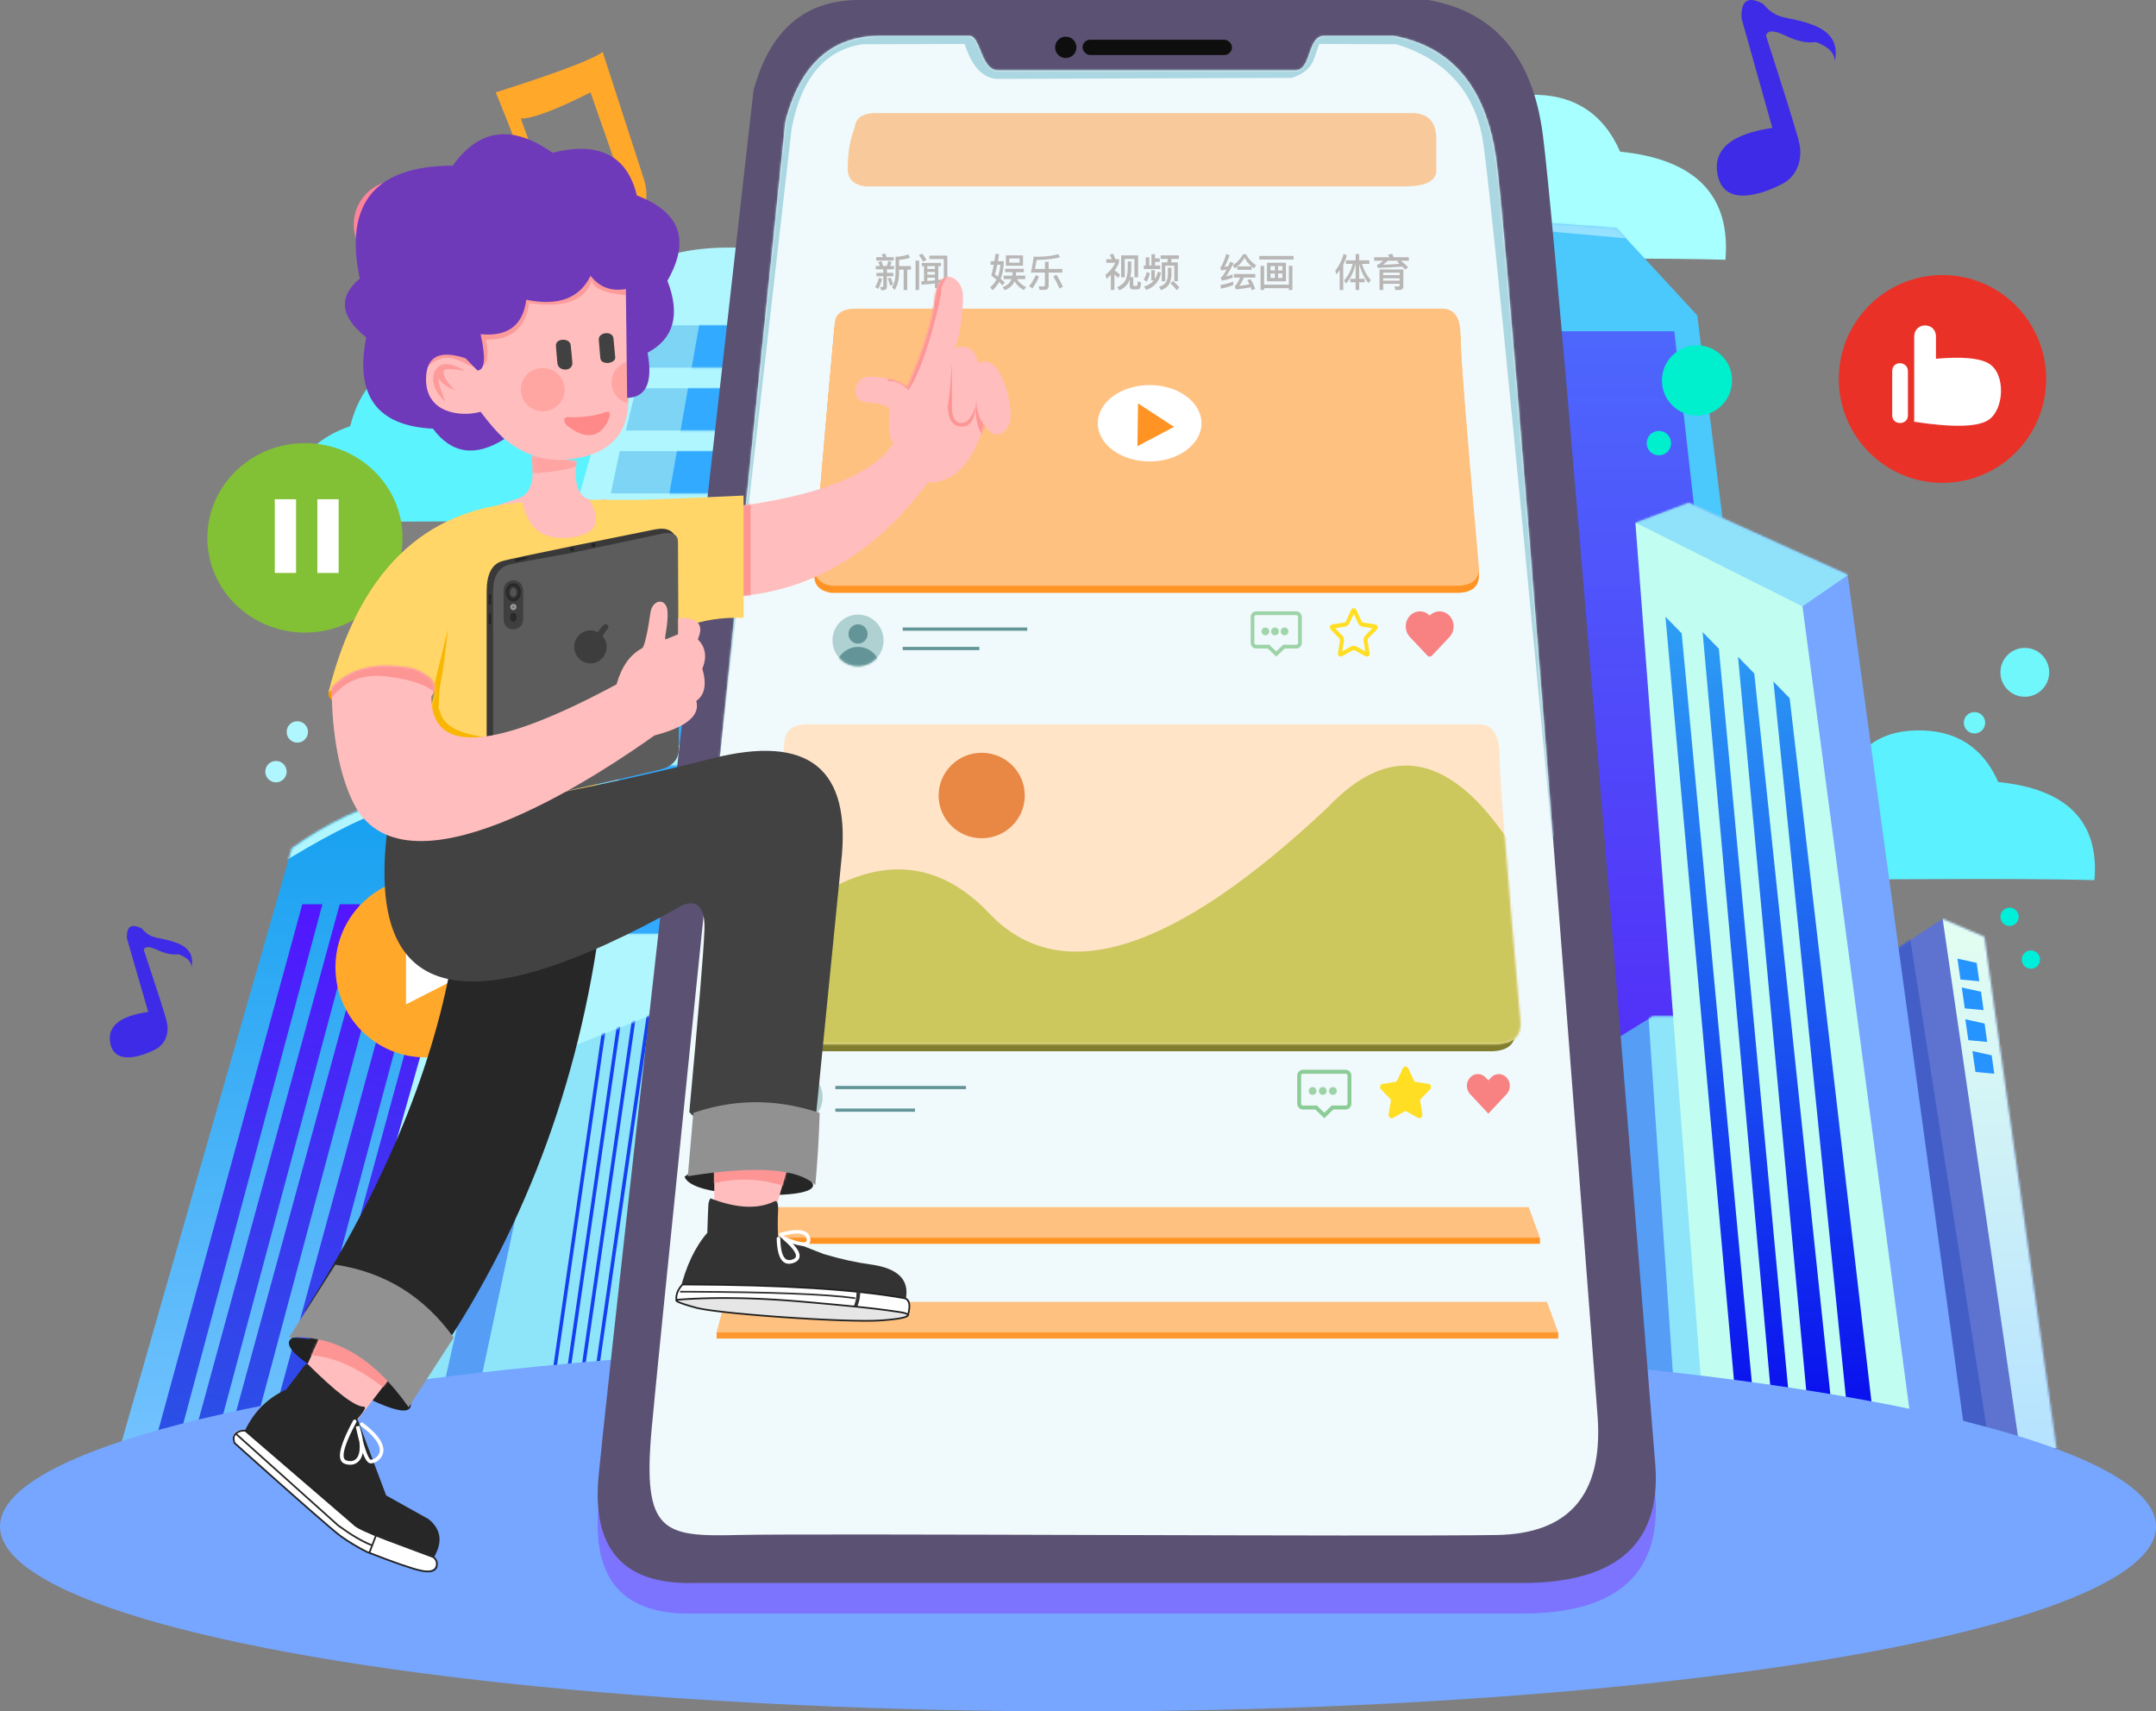 <svg width="1028" height="816" xmlns="http://www.w3.org/2000/svg" xmlns:xlink="http://www.w3.org/1999/xlink"><rect width="100%" height="100%" fill="#808080" stroke="none"/><defs><path d="M213.71.798c-51.793-1.126-94.102 10.25-126.93 34.125L0 337.621l213.71-2.188V.798Z" id="a"/><path id="e" d="m0 0 32.107 2.308 38.556 41.694 70.407 566.62L32.107 620.65z"/><path id="h" d="M0 23.855 34.912.952l19.979 8.58 36.668 259.946H49.023z"/><path id="k" d="M.882 10.17 25.848.778l75.78 34.294 56.083 410.776-85.412-11.574z"/><path id="m" d="M0 14.735 21.731 1.307h28.963l34.28 207.546h-71.5z"/><path id="o" d="m13.504 0 11.402 5.719L93.19 39.966l53.663 403.005H47.382z"/><path d="M207.92.155c-19.558-.859-35.372 1.846-47.441 8.114L0 574.702l142.374 3.784L207.92.156Z" id="r"/><path d="M85.587 269.848v20.238H0l4.823-20.238h80.764Zm3.03-29.983-1.486 20.161H7.804l4.469-20.161h76.345Zm5.126-29.984-1.908 20.162H15.002l4.901-20.162h73.84Zm2.667-29.983-4.5 20.162H22.68l4.903-20.162H96.41Zm3.952-29.983v20.162H29.834l5.17-20.162h65.358Zm2.293-29.983-2.293 20.162h-62.11l5.055-20.162h59.348Zm8.53-29.983-6.104 21.363-59.409-1.201 5.177-20.162h60.336Zm.608-29.983-7.22 20.162H54.01l4.237-20.162h53.546Zm1.232-29.983v20.162H61.187l4.876-20.162h46.962ZM121.55 0v20.162H68.584L74.586 0h46.963Z" id="t"/><path id="v" d="M114.865 0 35.911 31.372 0 183.6h95.28z"/><path d="M354.772 1.053c28.419 5.243 44.815 25.495 49.19 60.758 4.374 35.263 20.424 234.684 48.15 598.264 2.37 36.63-13.68 55.23-48.15 55.8-51.707.855-326.504-.854-361.832 0-35.328.855-45.61-.854-41.152-50.24 2.97-32.924 24.237-240.79 63.798-623.6 6.962-27.32 22.063-40.982 45.303-40.982h42.422c5.4 0 5.31 16.484 13.763 16.484h141.571c8.078 0 5.539-16.484 14.011-16.484h32.926Z" id="x"/><path d="M148.286 0h152.08c5.886 0 8.829 4.139 8.829 12.416 0 8.277 2.932 45.275 8.796 110.995.142 5.683-3.239 8.587-10.143 8.712H9.566c-5.656-.82-8.417-3.724-8.283-8.712 0-7.536 3.19-46.418 9.57-116.647C11.292 2.254 14.658 0 20.95 0h127.336Z" id="z"/><path d="M169.062 0h173.736c6.723 0 10.085 4.776 10.085 14.327 0 9.55 3.35 52.243 10.048 128.077.163 6.559-3.7 9.91-11.587 10.054H10.59c-6.462-.947-9.616-4.298-9.463-10.054 0-8.695 3.644-53.561 10.932-134.599C12.562 2.602 16.408 0 23.594 0h145.468Z" id="A"/><path id="G" d="M13.464 5.59 0 34.983l3.26 23.821 26.976-11.987L49.21 22.106 32.803 0z"/><path id="I" d="M.059 3.143v29.102l8.31 15.467L25.945 35.64 35.33 3.143 10.277 0z"/><path d="M30.804.15c1.83 11.697-.47 18.492-6.898 20.386C17.478 22.429 9.51 25.426 0 29.526l46.957 30.186 24.992-22.588-5.769-16.588c-11.06 2.819-15.705-3.157-13.934-17.928L30.804.149Z" id="K"/><path d="M0 109.905c42.15-5.379 68.038-15.59 77.664-30.635-2.173-1.853-2.763-7.114-1.77-15.783-1.599-2.215-3.856-2.99-11.463-3.705-7.606-.714-5.637-10.978 0-11.904 5.638-.927 15.789 1.277 19.68 4.795 7.521-16.903 11.947-31 13.278-42.292 1.997-16.936 13.403-10.003 13.403-1.34 0 8.662-1.52 20.343-3.993 24.934 6.34-1.82 10.035.582 11.085 7.204 5.96-2.688 10.583 1.821 13.87 13.528 3.289 11.707 2.006 18.5-3.849 20.377-2.464.725-4.75-.895-6.859-4.858-5.73 18.964-14.744 28.253-27.04 27.867-24.734 33.367-55.011 51.463-90.83 54.29L0 109.904Z" id="M"/><path d="M92.587 3.274C45.242 6.344 14.379 36.572 0 93.96c8.44-8.502 19.585-12.312 33.435-11.429 13.85.883 19.427 5.394 16.727 13.531L35.3 155.551l92.68-14.487c5.032-56.632 28.358-84.215 69.98-82.752V0c-30.01 1.369-47.093 2.053-51.252 2.053-6.238 0-16.077-.018-22.28 0 6.285 10.594 3.169 16.59-9.348 17.987-12.517 1.398-20.015-4.191-22.493-16.766Z" id="O"/><path d="m98.103 33.868.723 55.253c-1.277 14.33-10.32 22.56-27.128 24.688-16.807 2.128-31.176-5.316-43.105-22.333C12.429 95.266 3.16 90.072.789 75.896c-1.31-18.17 18.36-14.817 21.276-11.59l-3.738-36.872L56.714 0l41.39 13.831v20.037Z" id="Q"/><path d="M133.974 73.823c-7.111 1.182-12.717-.928-16.817-6.33-5.257 10.78-15.48 14.589-30.669 11.426-1.59 12.25-8.853 17.72-21.787 16.413 2.567 11.375 2.066 17.149-1.504 17.322l-5.685-5.831c-12.549-4.146-18.823-.782-18.823 10.094 0 16.313 16.888 18.018 26.012 15.436 4.107 5.468 7.885 9.793 11.332 12.976-13.793 8.72-25.146 7.074-34.057-4.938-26.676-1.278-37.277-15.778-31.803-43.5C-2.27 86.955-3.298 77.596 7.089 68.815c-7.544-35.8 7.237-53.743 44.344-53.826 12.523-17.665 28.37-19.717 47.54-6.155 22.19-5.518 35.604 1.271 40.242 20.368 20.723 7.86 25.576 21.41 14.558 40.646 6.265 16.202 3.11 27.643-9.465 34.322 2.626 14.104-.617 21.293-9.73 21.566l-.604-51.914Z" id="S"/><path d="M0 40.99c8.344-8.998 20.843-12.69 39.109-8.998 9.086 3.499 11.89 7.958 8.411 13.38.026 27.698 29.453 25.722 88.283-5.929 2.382-8.445 6.439-14.182 12.17-17.21 1.347-.712 3.068-10.25 3.98-16.884.911-6.634 7.702-7.331 8.163-.774.46 6.557-1.94 13.752-.795 13.389l5.874-2.423.01-7.749c9.376-.351 12.5 3.04 9.373 10.172 3.73 3.778 4.446 8.454 2.146 14.028 2.157 7.357 1.195 12.472-2.887 15.347 1.925 6.983-4.723 12.468-19.941 16.456C132.656 78.89 39.814 142.775 12.1 99.171 3.18 84 0 60.827 0 40.99Z" id="T"/><linearGradient x1="50%" y1="0%" x2="50%" y2="100%" id="b"><stop stop-color="#119FF0" offset="0%"/><stop stop-color="#78C4FF" offset="100%"/></linearGradient><linearGradient x1="54.437%" y1="0%" x2="46.394%" y2="100%" id="c"><stop stop-color="#5216FF" offset="0%"/><stop stop-color="#2951E6" offset="100%"/></linearGradient><linearGradient x1="50%" y1="0%" x2="50%" y2="100%" id="f"><stop stop-color="#4D67FC" offset="0%"/><stop stop-color="#5514F6" offset="100%"/></linearGradient><linearGradient x1="50%" y1="0%" x2="50%" y2="100%" id="i"><stop stop-color="#E5FFF1" offset="0%"/><stop stop-color="#B5E2FF" offset="100%"/></linearGradient><linearGradient x1="49.273%" y1="0%" x2="50%" y2="100%" id="p"><stop stop-color="#2D9EF4" offset="0%"/><stop stop-color="#0809ED" offset="100%"/></linearGradient><ellipse id="C" cx="12.177" cy="12.313" rx="12.177" ry="12.313"/><ellipse id="E" cx="12.91" cy="13.082" rx="12.91" ry="13.082"/></defs><g fill="none" fill-rule="evenodd"><g><path d="M299.274 249.171c-26.261-.793-81.915-.793-166.961 0 3.14-23.854 14.685-39.175 34.631-45.96 5.497-21.327 18.52-32.229 39.07-32.707 20.55-.479 34.892 8.56 43.029 27.118 36.011 3.65 52.755 20.833 50.23 51.55Z" fill="#5BF3FE"/><path d="M822.71 123.857c-26.261-.793-81.915-.793-166.961 0 3.14-23.855 14.684-39.175 34.63-45.961 5.497-21.326 18.52-32.228 39.07-32.707 20.55-.478 34.893 8.562 43.03 27.12 36.011 3.649 52.755 20.832 50.23 51.548Z" fill="#A7FFFF"/><path d="M998.664 419.657c-23.978-.72-74.792-.72-152.443 0 2.868-21.646 13.408-35.548 31.62-41.705 5.019-19.352 16.91-29.244 35.672-29.678 18.763-.435 31.859 7.768 39.288 24.607 32.88 3.312 48.167 18.904 45.863 46.776Z" fill="#5CF1FF"/><ellipse fill="#00EFCC" cx="218.825" cy="276.129" rx="9.451" ry="9.471"/><ellipse fill="#B0F6FE" cx="141.764" cy="348.986" rx="5.089" ry="5.1"/><ellipse fill="#B0F6FE" cx="131.586" cy="367.929" rx="5.089" ry="5.1"/><ellipse fill="#00EFCC" cx="231.184" cy="294.343" rx="4.362" ry="4.371"/><g transform="translate(52.344 369.548)"><mask id="d" fill="#fff"><use xlink:href="#a"/></mask><use fill="url(#b)" xlink:href="#a"/><path d="M101.376 61.607 31.276 323.3H20.173L91.806 61.607h9.57Zm17.834 0L49.11 323.3H38.008L109.64 61.607h9.57Zm16.811 0L65.921 323.3H54.82l71.632-261.693h9.57Zm18.493 0L84.414 323.3H73.313l71.632-261.693h9.57Zm15.131 0L99.545 323.3H88.444l71.631-261.693h9.57Z" fill="url(#c)" mask="url(#d)"/><path d="M79.003 43.768c42.671-26.376 66.28-35.415 106.627-37.872C225.98 3.44 189.841-7.25 189.841-7.25c-26.365 1.303-41.08 2.238-44.144 2.805L74.04 28.074c1.489 4.65 3.143 9.88 4.962 15.694Z" fill="#B0F6FE" mask="url(#d)"/></g><g transform="translate(738.626 106.371)"><mask id="g" fill="#fff"><use xlink:href="#e"/></mask><use fill="#4BC8FC" xlink:href="#e"/><path fill="url(#f)" mask="url(#g)" d="M-7.975 51.58h67.689l58.203 517.52H24.556z"/><path fill="#96E1FF" mask="url(#g)" d="m-2.101 3.78 47.373 4.27L21.586-7.861H-7.975z"/></g><g transform="translate(891.295 437.143)"><mask id="j" fill="#fff"><use xlink:href="#h"/></mask><use fill="#5D73CF" xlink:href="#h"/><path fill="url(#i)" mask="url(#j)" d="m33.779-7.245 37.933 260.598h33.443L65.605.952z"/><path d="m49.193 64.023 9.175 2.03 1.225 8.772-8.971-.836-1.429-9.966ZM45.801 48.86l9.174 2.03 1.226 8.772-8.972-.836-1.428-9.966Zm-1.697-15.164 9.175 2.03 1.225 8.772-8.971-.835-1.429-9.967ZM42.04 19.938l9.174 2.03 1.226 8.771-8.972-.835-1.428-9.966Z" fill="#2694FF" mask="url(#j)"/><path fill="#445EC8" mask="url(#j)" d="m18.006.952 37.973 243.03-33.927-11.794L0 5.71z"/></g><g transform="translate(779.338 238.971)"><mask id="l" fill="#fff"><use xlink:href="#k"/></mask><use fill="#76A6FF" xlink:href="#k"/><path fill="#90E2FA" mask="url(#l)" d="m67.51 58.81 42.73-29.418-84.038-39.52-31.26 14.747 34.92 48.744z"/></g><g transform="translate(766.252 249.171)"><g transform="translate(0 234.118)"><mask id="n" fill="#fff"><use xlink:href="#m"/></mask><use fill="#559DF5" xlink:href="#m"/><path fill="#8EE4F9" mask="url(#n)" d="m19.479-2.676 13.245 193.65 29.73-6.018-29.73-198.43z"/></g><mask id="q" fill="#fff"><use xlink:href="#o"/></mask><use fill="#C1FDF0" xlink:href="#o"/><path d="m79.334 75.794 7.747 7.955 41.728 358.905h-12.34L79.334 75.794Zm-16.88-11.79 7.748 7.955 37.877 358.905H96.565l-34.11-366.86Zm-16.879-11.79 7.747 7.954L86.93 419.074h-8.44L45.575 52.214Zm-17.724-7.321 7.747 7.955 33.609 358.905h-8.44L27.85 44.893Z" fill="url(#p)" mask="url(#q)"/></g><g transform="translate(146.853 118.029)"><mask id="s" fill="#fff"><use xlink:href="#r"/></mask><use fill="#B0F6FE" xlink:href="#r"/><g mask="url(#s)"><g transform="translate(90.386 37.104)"><mask id="u" fill="#fff"><use xlink:href="#t"/></mask><use fill="#7ED4F5" xlink:href="#t"/><path fill="#32AAFF" mask="url(#u)" d="M96.41-1.687 42.794 301.611H95.36L139.114 0z"/></g></g></g><g transform="translate(196.288 483.771)"><mask id="w" fill="#fff"><use xlink:href="#v"/></mask><use fill="#8EE4F9" xlink:href="#v"/><path fill="#559DF5" mask="url(#w)" d="M40.992 63.118 13.027 187.14h17.237L57.433 59.59z"/><path fill="#1540EF" fill-rule="nonzero" mask="url(#w)" d="m91.854-.12 1.672.24-28.5 196.758-1.673-.24zM98.61-.12l1.672.24-28.5 196.758-1.672-.24zM105.367-.12l1.672.24-28.5 196.758-1.672-.24zM112.124-.12l1.672.24-28.5 196.758-1.672-.24z"/></g><ellipse fill="#76A6FF" cx="514" cy="727.843" rx="514" ry="88.157"/><ellipse fill="#70F7FB" cx="965.448" cy="320.571" rx="11.632" ry="11.657"/><ellipse fill="#00EFDB" cx="968.356" cy="457.543" rx="4.362" ry="4.371"/><ellipse fill="#00EFDB" cx="958.178" cy="437.143" rx="4.362" ry="4.371"/><ellipse fill="#70F7FB" cx="941.457" cy="344.614" rx="5.089" ry="5.1"/><ellipse fill="#00EFCC" cx="809.145" cy="181.414" rx="16.721" ry="16.757"/><ellipse fill="#00EFCC" cx="790.97" cy="211.286" rx="5.816" ry="5.829"/><g transform="translate(159.939 418.2)"><ellipse fill="#FFA82A" cx="42.893" cy="42.986" rx="42.893" ry="42.986"/><path fill="#FFF" d="m33.641 26.971 28.595 19.143-28.595 14.572z"/></g><g transform="translate(98.871 211.286)"><ellipse fill="#82C035" cx="46.528" cy="45.171" rx="46.528" ry="45.171"/><path d="M42.298 26.768v35.134H32.146V26.768h10.152Zm20.303 0v35.134H52.449V26.768h10.152Z" fill="#FFF"/></g><ellipse fill="#FF849B" cx="189.745" cy="107.1" rx="21.083" ry="21.129"/><ellipse fill="#FF849B" cx="210.101" cy="136.243" rx="5.089" ry="5.1"/><path d="m830.38 8.765 14.685 52.224c-19.57 2.866-28.288 10.212-26.155 22.037 3.2 17.738 25.242 7.686 31.102 4.559 5.86-3.128 10.365-10.549 7.514-21-1.902-6.966-7.07-23.501-15.507-49.604.756-2.653 3.855-2.653 9.297 0 5.443 2.653 10.306 3.683 14.59 3.09 5.96 2.217 8.94 5.281 8.94 9.193 1.747-8.13-1.542-13.843-9.867-17.14-12.487-4.946-17.26-1.786-24.223-10.21-7.304-4.007-10.763-1.723-10.376 6.851ZM60.502 447.403l10.166 35.088c-13.548 1.926-19.584 6.861-18.107 14.806 2.216 11.918 17.475 5.165 21.532 3.063 4.057-2.101 7.176-7.087 5.202-14.108-1.316-4.682-4.895-15.79-10.735-33.328.523-1.783 2.669-1.783 6.436 0 3.768 1.782 7.135 2.474 10.1 2.075 4.127 1.49 6.19 3.549 6.19 6.177 1.21-5.462-1.068-9.3-6.83-11.516-8.646-3.323-11.95-1.2-16.77-6.86-5.057-2.692-7.452-1.158-7.184 4.603Z" fill="#3E2BE7"/><path d="M236.372 44.055c29.303-9.338 46.3-15.766 50.993-19.284l19.628 60.548c3.682 11.936-.753 19.403-13.305 22.4-18.827 4.495-21.393-20.201-6.323-23.523 4.522-.772 7.69.462 9.507 3.702l-15.315-43.843c-16.494 8.322-27.57 12.483-33.23 12.483 10.318 28.107 15.173 43.696 14.564 46.767-.913 4.607-1.828 14.724-16.027 14.724-14.199 0-13.49-14.848-6.343-18.003 7.146-3.155 10.6.226 14.464 2.124 2.33-2.872-3.874-22.237-18.613-58.095Z" fill="#FFA82A"/><g transform="translate(876.755 131.143)"><ellipse fill="#EA3127" cx="49.436" cy="49.543" rx="49.436" ry="49.543"/><path d="M46.326 29.336v10.577c12.17-1.083 20.486-.375 24.95 2.123 8.45 4.731 7.725 22.123 0 27.122-5.15 3.332-16.925 3.6-35.323.803V29.336c0-7.087 10.373-7.087 10.373 0ZM32.957 45.864v21.025c0 4.935-7.49 4.857-7.49 0V45.864c0-5.257 7.49-4.948 7.49 0Z" fill="#FFF"/></g></g><g transform="translate(283.528)"><path d="M397.51 14.571c31.533 5.536 49.727 26.92 54.58 64.154 4.854 37.234 22.663 247.804 53.428 631.709 3.964 39.28-17.15 58.919-63.339 58.919H46.694c-33.159.662-48.09-16.39-44.793-51.154 3.297-34.764 27.907-254.882 73.831-660.354C83.457 28.995 100.213 14.57 126 14.57h271.51Z" fill="#7C73FF"/><path d="M397.51 0c31.533 5.535 49.727 26.92 54.58 64.154 4.854 37.234 22.663 247.803 53.428 631.708 3.964 39.28-17.15 58.92-63.339 58.92H46.694c-33.159.661-48.09-16.39-44.793-51.154 3.297-34.765 27.907-254.883 73.831-660.355C83.457 14.424 100.213 0 126 0h271.51Z" fill="#5B5173"/><ellipse fill="#0E0E0E" cx="224.641" cy="22.586" rx="5.089" ry="5.1"/><rect fill="#0E0E0E" x="232.638" y="18.943" width="71.245" height="7.286" rx="3.643"/><g transform="translate(26.172 16.029)"><mask id="y" fill="#fff"><use xlink:href="#x"/></mask><use fill="#F0F9FB" xlink:href="#x"/><path d="M20.032 463.17 67.726 45.41c4.57-24.226 15.876-37.676 33.918-40.348l48.59-.14c3.594 11.102 8.975 16.654 16.143 16.654l139.708-.478c5.653-1.698 9.252-4.751 10.796-9.16l2.417-7.017 36.815.14c22.816 7.046 36.436 21.632 40.862 43.76 2.566 13.046 13.736 124.842 33.51 335.389l12.896-29.55-43.51-342.721-26.885-15.313H78.973l-21.167 41.45L20.032 463.17Z" fill="#AAD7E1" mask="url(#y)"/></g><path d="M142.615 124.247v-1.634h-3.382c-.22-.612-.457-1.169-.677-1.67l-1.791.297c.274.427.53.89.75 1.373h-3.254v1.634h8.354Zm6.435 14.052v-9.727h1.754v-1.69h-5.648v-3.006c1.9-.13 3.638-.464 5.21-1.021l-.841-1.56c-1.792.706-3.803 1.096-6.051 1.133v8.019c-.073 2.766-.64 4.919-1.682 6.478l1.225 1.337c1.334-1.95 2.047-4.548 2.139-7.815v-1.875h2.193v9.727h1.7Zm-11.517.055c1.206 0 1.81-.557 1.81-1.67v-4.975h3.07v-1.596h-3.07v-1.671h3.381v-1.615h-1.864c.274-.557.53-1.17.75-1.856l-1.555-.557c-.219.835-.475 1.633-.767 2.413h-1.737a17.74 17.74 0 0 0-.84-2.394l-1.518.575c.31.557.585 1.17.822 1.82h-1.937v1.614h3.546v1.67h-3.254v1.597h3.254v4.566c0 .372-.22.557-.658.557-.238 0-.494-.037-.768-.111l.384 1.633h.95Zm3.327-2.171 1.462-.557c-.274-.966-.658-2.042-1.133-3.23l-1.426.39a28.235 28.235 0 0 1 1.097 3.397Zm-5.667 1.577c.804-1.392 1.407-3.025 1.846-4.9l-1.572-.334a14.1 14.1 0 0 1-1.7 4.306l1.426.928Zm21.461-13.012 1.572-.817a18.972 18.972 0 0 0-2.065-2.97l-1.59.706c.767.91 1.462 1.93 2.083 3.081Zm9.524 13.384c1.317 0 1.993-.724 1.993-2.154v-14.107h-8.555v1.633h6.873v11.992c0 .668-.237 1.02-.676 1.02l-1.115-.036.438 1.652h1.042Zm-11.48.167v-14.07h-1.682v14.07h1.682Zm9.177-.928v-2.414l1.426-.204v-1.448c-.457.056-.932.112-1.426.186v-6.59h1.261v-1.54h-9.14v1.54h1.06v7.203l-1.389.074.183 1.559c2.285-.148 4.424-.353 6.416-.575v2.209h1.61Zm-1.609-9.133h-3.637V126.9h3.637v1.337Zm0 2.747h-3.637v-1.336h3.637v1.336Zm-3.637 3.007v-1.596h3.637v1.28c-1.133.112-2.358.205-3.637.316Zm31.077 4.362c1.261-1.076 2.303-2.376 3.144-3.88a21.887 21.887 0 0 1 1.59 1.616l1.152-1.374a33.793 33.793 0 0 0-2.01-1.782c.858-2.116 1.352-4.585 1.48-7.425v-.965h-2.76c.164-1.04.329-2.153.511-3.341l-1.7-.167c-.146 1.188-.329 2.357-.512 3.508h-1.791v1.69h1.499a63.672 63.672 0 0 1-1.188 5.104 57.942 57.942 0 0 1 2.468 2.023 12.063 12.063 0 0 1-2.998 3.601l1.115 1.392Zm14.533-11.657v-4.919h-8.135v4.92h8.135Zm-1.59-1.448h-4.936v-2.023h4.935v2.023Zm-10.384 6.646a76.288 76.288 0 0 0-1.426-1.058c.402-1.226.786-2.766 1.152-4.604h1.462c-.146 2.116-.53 3.991-1.188 5.662Zm3.236 6.478c1.882-.743 3.254-1.764 4.094-3.081.22-.372.403-.78.585-1.226.988 1.671 2.468 3.1 4.406 4.251l1.17-1.392c-1.974-1.002-3.437-2.283-4.387-3.86h3.948v-1.653h-4.478c.054-.501.09-1.04.127-1.633h3.675v-1.615h-8.921v1.615h3.583a22.409 22.409 0 0 1-.165 1.633h-4.113v1.652h3.711a7.028 7.028 0 0 1-.457 1.077c-.658 1.113-1.883 2.023-3.692 2.765l.914 1.467Zm19.085-.167c1.243 0 1.882-.687 1.882-2.023v-6.219h6.527v-1.726h-6.527v-3.416h-1.754v3.416h-4.772c.274-1.28.549-2.71.805-4.307 4.57-.074 8.28-.5 11.114-1.28l-.822-1.485c-2.633.816-6.07 1.243-10.31 1.262a10.99 10.99 0 0 1-1.39-.149c-.256 2.228-.695 4.79-1.316 7.685h6.69v5.773c0 .557-.255.854-.73.854-.714 0-1.463-.037-2.25-.111l.385 1.726h2.468Zm7.056-.631 1.645-.836a60.273 60.273 0 0 0-3.071-5.698l-1.536.742c1.06 1.708 2.048 3.638 2.962 5.792Zm-12.943-.056c1.207-1.596 2.267-3.471 3.181-5.624l-1.536-.761c-.877 2.041-1.937 3.805-3.162 5.271l1.517 1.114Zm39.139.761v-7.425a16.07 16.07 0 0 1 1.718 1.67l.988-1.521a16.624 16.624 0 0 0-2.633-2.024c.95-1.299 1.664-2.598 2.102-3.916v-1.485h-1.791c-.22-.78-.549-1.652-.95-2.599l-1.646.483c.366.686.676 1.392.95 2.116h-2.595v1.689h4.296c-.823 1.893-2.395 3.824-4.717 5.828l.549 1.857a34.309 34.309 0 0 0 2.029-1.894v7.221h1.7Zm4.917-6.051v-8.762h4.625v8.762h1.755v-10.45h-8.098v10.45h1.718Zm-2.632 6.2c1.974-.854 3.4-2.042 4.296-3.602.256-.52.494-1.095.713-1.744v3.081c0 1.207.548 1.82 1.645 1.82h1.81c.585 0 1.042-.15 1.335-.428.292-.315.511-1.262.64-2.84l-1.61-.538c-.054 1.058-.127 1.689-.237 1.912-.11.185-.256.278-.439.278h-.987c-.329 0-.475-.204-.475-.575v-3.62h-1.426c.274-1.15.439-2.506.493-4.028v-3.508H254.2v3.508c-.073 2.246-.44 4.065-1.097 5.476-.695 1.318-1.993 2.413-3.912 3.267l.932 1.54Zm19.56-10.135v-1.727h-2.486v-1.707h2.249v-1.653h-2.249v-2.023h-1.7v5.383h-1.042v-3.86h-1.663v3.86h-.914v1.727h7.805Zm2.377 5.791v-7.388h4.332v7.388h1.682v-9.003h-3.18c.072-.52.127-1.076.164-1.652h3.528v-1.652h-8.702v1.652h3.382c-.054.557-.11 1.114-.182 1.652h-2.688v9.003h1.664Zm-2.011 4.25c1.718-.612 2.943-1.484 3.71-2.598.769-1.207 1.19-2.821 1.262-4.845v-3.267h-1.682v3.267c-.073 1.522-.383 2.747-.95 3.713-.585.872-1.682 1.596-3.29 2.19l.95 1.54Zm-7.093-.11c3.912-1.319 6.27-4.066 7.075-8.242l-1.518-.353c-.274 1.3-.75 2.469-1.425 3.471v-4.27h-1.664v4.901h1.188c-1.133 1.318-2.669 2.283-4.643 2.877l.987 1.615Zm.165-3.88c.676-.947 1.224-2.302 1.645-4.047l-1.517-.612c-.311 1.448-.786 2.617-1.426 3.508l1.298 1.15Zm14.405 4.01 1.28-1.3c-.842-1.002-1.865-2.023-3.072-3.044l-1.17 1.132c1.28 1.15 2.267 2.209 2.962 3.211Zm21.48-4.548c1.645-.242 3.363-.706 5.173-1.374v-1.578a23.62 23.62 0 0 1-3.163.965c.987-1.336 2.194-3.47 3.656-6.404l-1.608-.594c-.348.743-.677 1.448-.987 2.098-.585.13-1.189.241-1.774.315.823-1.41 1.646-3.248 2.45-5.513l-1.609-.63a35.371 35.371 0 0 1-2.102 5.587c-.22.334-.457.556-.75.668l.458 1.633c.877-.167 1.736-.334 2.559-.482-.805 1.522-1.463 2.598-1.993 3.211-.22.204-.475.371-.768.501l.457 1.597Zm14.24-5.142v-1.615c.366.297.75.594 1.188.89l.95-1.484c-2.23-1.504-3.82-3.23-4.734-5.198h-1.535c-1.134 2.154-2.76 3.88-4.845 5.216l.95 1.485c.421-.278.824-.575 1.226-.91v1.616h6.8Zm-.036-1.652h-6.728c1.316-1.114 2.45-2.506 3.4-4.195.768 1.577 1.883 2.97 3.328 4.195Zm.2 11.397 1.554-.724a32.285 32.285 0 0 0-2.212-4.603l-1.517.5c.33.595.658 1.244.987 1.95-1.572.353-3.199.612-4.862.76.84-1.113 1.572-2.43 2.193-3.953h5.448v-1.689h-10.164v1.69h2.925c-.695 1.688-1.536 3.099-2.505 4.25l.457 1.355a49.979 49.979 0 0 0 7.13-1.002c.183.445.384.946.567 1.466Zm-14.788-.78c2.193-.445 4.131-1.002 5.85-1.67v-1.69c-1.756.669-3.766 1.226-6.07 1.634l.22 1.726Zm34.641-13.884v-1.708H316.92v1.708h16.343Zm-3.637 10.395v-8.873h-9.031v8.873h9.03Zm-10.42 4.102v-.854h11.809v.854h1.682v-11.509h-1.682v8.984h-11.81v-8.928h-1.681v11.453h1.682Zm8.756-9.281h-2.102v-2.098h2.102v2.098Zm-3.601 0h-2.103v-2.098h2.103v2.098Zm0 3.582h-2.103v-2.134h2.103v2.134Zm3.601 0h-2.102v-2.134h2.102v2.134Zm28.975 5.755v-12.196a23.784 23.784 0 0 0 1.736-4.306l-1.553-.743c-.841 3.044-2.176 5.717-3.967 8l.512 1.764c.548-.631 1.078-1.3 1.572-1.968v9.449h1.7Zm7.604-.019v-3.675h2.615v-1.69h-2.615v-7.09a24.332 24.332 0 0 0 4.443 9.188l1.115-1.43a19.74 19.74 0 0 1-4.186-7.758h3.473v-1.69h-4.845v-3.007h-1.7v3.008h-4.625v1.689h3.236c-.86 3.192-2.23 5.828-4.113 7.907l.896 1.504c2.157-2.45 3.692-5.587 4.606-9.411v7.09h-2.559v1.69h2.56v3.675h1.7Zm21.882-9.782 1.463-1.021c-.804-.891-1.974-1.95-3.473-3.156h3.802v-1.67h-7.312a17.532 17.532 0 0 0-.567-1.597l-2.03.316c.22.39.44.817.622 1.28h-7.275v1.671h4.387a29.208 29.208 0 0 1-2.194 1.69c-.219.11-.493.185-.84.222l.383 1.504c4.79-.167 8.702-.372 11.736-.631.476.482.915.946 1.298 1.392Zm-10.602-2.265c.713-.483 1.517-1.132 2.413-1.912h5.191l-.786.52c.384.334.768.65 1.134.984-2.267.148-4.918.297-7.952.408Zm.164 12.047v-2.97h7.843v.743c0 .37-.256.575-.732.575l-1.755-.074.457 1.708h1.865c1.28 0 1.938-.613 1.938-1.838v-7.926h-11.352v9.782h1.736Zm7.843-7.072h-7.843V130h7.843v1.207Zm0 2.617h-7.843v-1.132h7.843v1.132Z" fill="#B9B6B6" fill-rule="nonzero"/><path d="M252.396 53.914h137.667c7.492.172 11.238 4.29 11.238 12.351v16.08c-.871 4.36-5.876 6.54-15.014 6.54H128.945c-5.64-.815-8.393-3.704-8.26-8.666 0-7.496 1.12-14.021 3.356-19.576.44-4.486 3.796-6.729 10.069-6.729h118.286Z" fill="#F8CA9B"/><path d="M251.812 150.086h152.203c5.89 0 8.835 4.153 8.835 12.46 0 8.307 2.934 45.44 8.802 111.396.143 5.704-3.24 8.619-10.15 8.744H112.98c-5.66-.823-8.424-3.738-8.29-8.744 0-7.563 3.193-46.585 9.577-117.068.442-4.525 3.81-6.788 10.106-6.788h127.438Z" fill="#FF9424"/><use fill="#FFC180" opacity=".813" xlink:href="#z" transform="translate(103.637 147.171)"/><path d="M247.445 348.257h171.752c6.646 0 9.97 4.793 9.97 14.378s3.31 52.43 9.933 128.533c.16 6.582-3.658 9.945-11.455 10.09H90.783c-6.388-.95-9.506-4.314-9.354-10.09 0-8.726 3.602-53.752 10.806-135.078.498-5.222 4.3-7.833 11.404-7.833h143.806Z" fill="#807D2E"/><g transform="translate(78.515 345.343)"><mask id="B" fill="#fff"><use xlink:href="#A"/></mask><use fill="#FFE4C8" xlink:href="#A"/><path d="M3.348 103.308c.437 0 55.377-67 106.246-13.203 33.912 35.865 87.774 18.989 161.583-50.627 29.664-31.307 58.645-25.5 86.944 17.421l8.565 103.83-369.405-2.548c3.753-36.582 5.776-54.873 6.067-54.873Z" fill="#CCC85E" mask="url(#B)"/><ellipse fill="#E98744" mask="url(#B)" cx="106.043" cy="33.963" rx="20.535" ry="20.378"/></g><g fill-rule="nonzero"><path d="M334.561 291.51h-19.136c-1.438 0-2.61 1.191-2.61 2.652v12.376c0 1.462 1.172 2.652 2.61 2.652h5.532l4.036 3.868 4.034-3.868h5.534c1.438 0 2.61-1.19 2.61-2.652v-12.376c0-1.46-1.172-2.651-2.61-2.651Zm.87 15.028a.878.878 0 0 1-.87.884h-6.225l-3.343 3.205-3.346-3.205h-6.222a.878.878 0 0 1-.87-.884v-12.376c0-.488.389-.884.87-.884h19.136c.481 0 .87.396.87.884v12.376Z" fill="#9CD3A7"/><path d="M319.896 299.206a1.855 1.855 0 1 0-.001 3.708 1.855 1.855 0 0 0 0-3.708ZM324.462 299.206a1.855 1.855 0 1 0-.001 3.708 1.855 1.855 0 0 0 .001-3.708ZM329.029 299.206a1.855 1.855 0 1 0-.001 3.708 1.855 1.855 0 0 0 0-3.708Z" fill="#A0D5AB"/></g><path d="M367.431 303.051c-.6.62-.934 1.702-.79 2.575l.803 4.958-4.2-2.335c-.747-.413-1.829-.415-2.574 0l-4.2 2.335.804-4.958c.14-.873-.191-1.955-.79-2.575l-3.412-3.517 4.707-.723c.832-.13 1.707-.8 2.08-1.596l2.1-4.499 2.097 4.499c.372.795 1.247 1.467 2.08 1.596l4.707.723-3.412 3.517Zm5.437-2.8c.447-.459.608-1.03.442-1.564-.166-.532-.615-.891-1.233-.987l-5.666-.87c-.207-.03-.549-.297-.643-.496l-2.534-5.433c-.275-.591-.742-.93-1.278-.93-.533 0-1 .341-1.276.93l-2.533 5.433c-.095.202-.437.465-.646.496l-5.666.87c-.618.096-1.064.455-1.23.987-.166.532-.005 1.103.441 1.565l4.1 4.227c.153.158.286.589.248.81l-.97 5.971c-.104.651.082 1.214.516 1.542.224.17.484.256.757.256.256 0 .526-.075.791-.222l5.07-2.82c.181-.101.61-.101.79 0l5.068 2.82c.551.307 1.118.294 1.549-.034.433-.33.622-.891.518-1.542l-.97-5.97c-.036-.222.097-.653.248-.811l4.107-4.227Z" fill="#FFDE23" fill-rule="nonzero"/><path d="M402.838 291.51c-1.685 0-3.37.667-4.675 2l-.003-.002-.002.002c-1.304-1.333-2.99-2-4.675-2-1.725 0-3.45.699-4.765 2.095-2.602 2.76-2.63 7.216-.09 10.017l-.002.002 8.434 8.95c.289.31.686.484 1.1.484.415 0 .812-.175 1.1-.484l8.435-8.95-.003-.002c2.542-2.8 2.513-7.256-.089-10.017-1.316-1.396-3.04-2.094-4.765-2.094Z" fill="#F88282" fill-rule="nonzero"/><g transform="translate(113.411 293.05)"><mask id="D" fill="#fff"><use xlink:href="#C"/></mask><use fill="#AFD1D2" xlink:href="#C"/><ellipse fill="#639598" mask="url(#D)" cx="12.177" cy="9.234" rx="4.567" ry="4.617"/><ellipse fill="#639598" mask="url(#D)" cx="12.177" cy="26.164" rx="10.655" ry="10.774"/></g><path fill="#639598" d="M146.9 299.205h59.364v1.54H146.9zM146.9 308.44h36.531v1.54H146.9z"/><g fill-rule="nonzero"><path d="M358.06 510.082h-20.288c-1.524 0-2.766 1.276-2.766 2.841v13.26c0 1.566 1.242 2.841 2.766 2.841h5.864l4.28 4.144 4.276-4.144h5.867c1.525 0 2.767-1.275 2.767-2.84v-13.26c0-1.566-1.242-2.842-2.767-2.842Zm.922 16.101c0 .521-.412.947-.923.947h-6.599l-3.544 3.434-3.548-3.434h-6.596a.936.936 0 0 1-.922-.947v-13.26c0-.524.412-.947.922-.947h20.287c.51 0 .923.423.923.947v13.26Z" fill="#8BCC97"/><path d="M342.4 518.327a1.855 1.855 0 1 0-.001 3.708 1.855 1.855 0 0 0 .001-3.708ZM347.241 518.327a1.855 1.855 0 1 0-.001 3.708 1.855 1.855 0 0 0 .001-3.708ZM352.083 518.327a1.855 1.855 0 1 0-.001 3.708 1.855 1.855 0 0 0 0-3.708Z" fill="#9CD3A7"/></g><g fill="#FFDE23" fill-rule="nonzero"><path d="M392.473 522.494c-.639.661-.994 1.816-.842 2.747l.855 5.288-4.47-2.49c-.795-.44-1.947-.443-2.74 0l-4.47 2.49.856-5.288c.15-.931-.204-2.086-.842-2.747l-3.63-3.751 5.01-.771c.885-.138 1.816-.854 2.213-1.703l2.235-4.798 2.232 4.798c.396.849 1.328 1.565 2.213 1.703l5.01.77-3.63 3.752Z"/><path d="M398.26 519.509c.475-.49.646-1.1.47-1.67-.177-.567-.655-.95-1.312-1.052l-6.032-.928c-.22-.033-.584-.317-.684-.529l-2.697-5.796c-.293-.63-.79-.991-1.36-.991-.568 0-1.065.363-1.358.991l-2.696 5.796c-.1.215-.465.496-.687.529l-6.032.928c-.657.102-1.132.485-1.308 1.052-.177.568-.006 1.176.47 1.67l4.363 4.509c.163.168.304.628.264.865l-1.032 6.368c-.112.694.087 1.295.548 1.644.24.182.516.273.807.273.271 0 .56-.08.842-.237l5.395-3.008c.193-.107.65-.107.842 0l5.393 3.008c.587.328 1.19.314 1.649-.036.461-.352.662-.95.55-1.644l-1.031-6.368c-.038-.237.103-.697.263-.865l4.372-4.51Z"/></g><path d="M431.115 512.145c1.607 0 3.103.768 4.123 2.14.573.772.944 1.701 1.068 2.677.22 1.74-.302 3.43-1.416 4.665l-.105.117-8.649 9.238-8.638-9.227-.044-.048a5.948 5.948 0 0 1-1.536-3.895c-.017-1.52.53-2.955 1.534-4.027.99-1.057 2.306-1.64 3.705-1.64 1.364 0 2.655.556 3.637 1.566l.123.126 1.198 1.276.024-.024.023.024 1.194-1.276.123-.126c.981-1.01 2.273-1.566 3.636-1.566" fill="#F88282" fill-rule="nonzero"/><g transform="translate(82.877 510.082)"><mask id="F" fill="#fff"><use xlink:href="#E"/></mask><use fill="#AFD1D2" xlink:href="#E"/><ellipse fill="#639598" mask="url(#F)" cx="12.91" cy="9.812" rx="4.841" ry="4.906"/><ellipse fill="#639598" mask="url(#F)" cx="12.91" cy="27.8" rx="11.296" ry="11.447"/></g><path fill="#639598" d="M114.773 517.777h62.273v1.539h-62.273zM114.773 528.55h37.971v1.54h-37.97z"/><path fill="#FF9424" d="M66.883 590.123v2.934h383.853v-2.934l-187.691-7.266z"/><path fill="#FFC180" d="M70.696 575.571h374.661l5.38 14.572H66.882z"/><path fill="#FE982E" d="M58.16 635.295v2.934h401.3v-2.934l-193.087-7.266z"/><path fill="#FFC180" d="M61.977 620.743h392.097l5.386 14.571H58.16z"/><ellipse fill="#FFF" cx="264.626" cy="201.814" rx="24.718" ry="18.214"/><path fill="#FF9424" d="m259.102 192.343 17.156 11.205-17.448 9.195z"/></g><g><path d="M285.496 444.935c-11.387 79.416-39.594 150.546-84.621 213.388h-50.227l-5.063-33.527c38.495-60.54 62.062-117.929 70.7-172.169 24.14-1.992 47.21-4.556 69.21-7.692Z" fill="#272727"/><path d="m171.373 640.458-31.744-2.684c-5.256 2.818.368 9.047 16.873 18.686 24.758 14.459 43.672 22.406 38.544 9.812-3.419-8.396-11.31-17-23.673-25.814Z" fill="#212121"/><g transform="translate(139.297 631.452)"><mask id="H" fill="#fff"><use xlink:href="#G"/></mask><use fill="#FFBDBD" xlink:href="#G"/><path d="M2.854 14.793C17.355 13.53 33.1 20.468 50.09 35.61l16.218-20.817-25.777-17.35-25.439 2.44-12.238 14.91Z" fill="#FE9595" mask="url(#H)"/></g><path d="m351.176 542.935-24.807 18.157c1.767 4.272 10.036 6.97 24.807 8.091 22.156 1.683 40.038 0 35.904-5.575-2.756-3.716-14.724-10.607-35.904-20.673Z" fill="#262626"/><g transform="translate(340.517 552.42)"><mask id="J" fill="#fff"><use xlink:href="#I"/></mask><use fill="#FFBDBD" xlink:href="#I"/><path d="M-1.612 12.145c12.196-3.287 24.51-2.756 36.942 1.593l6.205-16.203L.059-9.542-9.463.868l7.851 11.277Z" fill="#FE9595" mask="url(#J)"/></g><path d="M159.885 603c23.511 3.52 42.325 15.115 56.441 34.783l-21.497 33.185c-16.607-23.67-35.641-34.73-57.104-33.185 12.309-19.207 19.695-30.8 22.16-34.783Z" fill="#929191"/><g transform="translate(222.614 217.323)"><mask id="L" fill="#fff"><use xlink:href="#K"/></mask><use fill="#FFBDBD" xlink:href="#K"/><path d="M29.478 8.434c11.597-.545 19.853-1.963 24.77-4.254-.157-3.044-.317-5.218-.481-6.52L27.63-3.018l1.847 11.453Z" fill="#FFA3A3" mask="url(#L)"/></g><g transform="translate(348.377 131.968)"><mask id="N" fill="#fff"><use xlink:href="#M"/></mask><use fill="#FFBDBD" xlink:href="#M"/><path d="M121.366 71.426c-2.805-3.456-4.208-7.793-4.208-13.012-.76 6.836-.013 12.222 2.241 16.16 2.255 3.937 2.91 2.888 1.967-3.148Z" fill="#FE9595" mask="url(#N)"/><path d="M105.522 41.114c-.555 9.117-1.212 15.909-1.971 20.373 0 5.969 1.871 9.265 5.614 9.89 4.63.571 7.199-2.725 7.706-9.89-1.785 5.693-4.142 8.445-7.07 8.256-2.93-.188-4.356-2.94-4.28-8.256V41.114ZM103.55 0c-2.11 2.182-3.164 4.526-3.164 7.032 0 3.76-8.19 37.232-15.663 46.946-2.826-2.729-5.863-4.145-9.11-4.25-3.248-.103 3.107-16.074 19.066-47.913L103.55 0ZM9.512 106.916v49.917l-13.882-1.601-1.877-45.967z" fill="#FE9595" mask="url(#N)"/></g><path d="M156.717 329.964c-1.276 4.855 7.017 7.35 24.88 7.485 17.863.135 27.867-5.033 30.013-15.504l-51.77-.3-3.123 8.32Z" fill="#F99703"/><g transform="translate(156.589 236.29)"><mask id="P" fill="#fff"><use xlink:href="#O"/></mask><use fill="#FFD667" xlink:href="#O"/><path d="m57.005 63.579-6.166 25.308-4.293 15.299c2.855 13.348 13.694 17.153 32.518 11.416-26.922-2.205-24.839-12.143-26.612-14.193.524-3.247.071-7.84 1.127-12.522.913-4.049 2.055-12.485 3.426-25.308Z" fill="#F9B703" mask="url(#P)"/></g><path d="M185.194 391.905c-12.174 85.94 34.76 99.081 140.8 39.423 7.005-2.286 10.299 1.814 9.882 12.3-.417 10.485-2.82 39.381-7.211 86.69l25.644 25.263 34.912-25.264L401.05 411.38c5.165-44.934-15.399-61.499-61.692-49.696-46.292 11.803-97.68 21.877-154.163 30.222Z" fill="#424242"/><path d="m330.589 530.666-2.648 30.17c32.301-5.109 52.567-3.7 60.796 4.229a537.225 537.225 0 0 0 2.085-34.399c-20.397-6.824-40.475-6.824-60.233 0Z" fill="#929191"/><g transform="translate(200.606 105.097)"><mask id="R" fill="#fff"><use xlink:href="#Q"/></mask><use fill="#FFBDBD" xlink:href="#Q"/><ellipse fill="#FFA5A2" mask="url(#R)" cx="58.166" cy="80.687" rx="10.418" ry="10.3"/><ellipse fill="#FFA5A2" mask="url(#R)" cx="101.431" cy="77.254" rx="10.418" ry="10.3"/><path d="M98.826 35.794c-11.46-1.138-17.191-3.61-17.191-7.414-2.967 9.779-12.941 13.474-29.922 11.087-1.76 11.888-8.621 17.675-20.586 17.361 1.676 8.948.38 13.376-3.887 13.285-6.402-.136-13.605-10.292-24.318 0L0 55.141l32.27-24.79 37.537-18.075 29.02 4.872v18.646Z" fill="#FD9B9B" mask="url(#R)"/><path d="M21.305 71.795c-5.678-3.41-9.882-4.156-12.612-2.238C4.6 72.433 4.6 80.109 11.696 86.417c-1.148-3.44-3.528-8.716-3.138-10.779.163-.865 1.138 3.109 7.82 5.237-6.682-6.102-5.772-9.56-4.682-9.838 1.395-.355 4.598-.103 9.61.758Z" fill="#FD9B9B" mask="url(#R)"/><path d="M70.632 93.8c3.28.333 12.088-.333 16.765-2.154 3.118-1.214 3.604.404 1.458 4.853-2.107 3.69-4.772 5.655-7.996 5.893-4.834.358-9.913-3.596-11.164-4.647-1.25-1.05-2.343-4.278.937-3.945Z" fill="#FF8989" mask="url(#R)"/></g><path d="M292.503 161.353c.39 3.826.597 6.026.846 9.02.25 2.996-6.794 4.017-7.121.3-.328-3.718-.4-4.881-.721-8.62-.322-3.74 6.604-4.525 6.996-.7ZM272.096 164.453c.378 3.343.388 3.826.806 8.338.418 4.511-6.77 4.511-7.122.396-.352-4.115-.434-4.469-.713-8.273-.278-3.805 6.651-3.805 7.029-.461Z" fill="#424141"/><use fill="#6F3AB9" xlink:href="#S" transform="translate(164.45 64)"/><g transform="translate(232.047 252.097)"><path d="M90.622 5.28C89.273.846 85.768-.795 80.107.356 71.614 2.083 11.413 14.059 6.93 15.587 2.449 17.115 0 21.833 0 29.788v93.34c0 7.628 11.366 7.628 12.622 7.242L88.408 7.46l2.214-2.18Z" fill="#3A3939"/><path d="m39.584 11.725 45.022-9.558c4.41-.485 6.616.872 6.616 4.07 0 3.198.14 36.01.418 98.438.045 5.306-3.005 8.722-9.15 10.246-6.145 1.525-28.095 6.523-65.851 14.994-9.05 1.92-13.574-.898-13.574-8.455V30.746c-.207-8.064 2.68-12.698 8.658-13.902 5.98-1.204 15.266-2.91 27.86-5.119Z" fill="#5D5C5C"/><path d="M13.845 14.453c1.178-.281 2.422-.629 3.967-.93 1.545-.3 2.056.621.915.93-1.14.309-2.34.606-3.88 1-1.539.392-2.18-.72-1.002-1Z" fill="#242424"/><ellipse fill="#242424" cx="40.729" cy="9.839" rx="1.018" ry="1"/><ellipse fill="#242424" cx="50.911" cy="7.768" rx="1.018" ry="1"/><path d="M1.028 31.713v3.893c0 .889 1 .827 1 0v-3.893c0-.904-1-.807-1 0ZM1.028 41.034v3.894c0 .888 1 .826 1 0v-3.894c0-.903-1-.806-1 0Z" fill="#242424"/><path d="M55.184 46.432c1.455-1.827 3.797-.444 2.454 1.346l-2.452 3.272a7.92 7.92 0 0 1 2.015 5.299c0 4.344-3.46 7.865-7.727 7.865s-7.727-3.521-7.727-7.865 3.46-7.865 7.727-7.865c1.253 0 2.435.303 3.481.842a142.22 142.22 0 0 1 2.229-2.894Z" fill="#3E3D3D"/><g transform="translate(8.146 23.821)"><rect fill="#3E3D3D" y="1.081" width="9.164" height="22.695" rx="4.582"/><path d="M0 5.54v14.024c0 6.213 9.164 6.055 9.164 0V5.539C9.164-.812 0-.812 0 5.54Z" fill="#403F3F"/><ellipse fill="#2A2A2A" cx="4.582" cy="18.373" rx="1.527" ry="2.161"/><ellipse fill="#282727" cx="4.582" cy="6.484" rx="3.564" ry="4.323"/><ellipse fill="#343434" cx="4.582" cy="6.484" rx="2.546" ry="3.242"/><ellipse fill="#545454" cx="4.582" cy="6.484" rx="1.527" ry="2.161"/><circle stroke="#979797" fill="#6B6A6A" cx="4.582" cy="13.509" r="1"/></g></g><g transform="translate(158.161 286.871)"><mask id="U" fill="#fff"><use xlink:href="#T"/></mask><use fill="#FFBDBD" xlink:href="#T"/><path d="M0 45.829C6.33 37.57 15.26 34.205 26.792 35.73c11.532 1.526 19.033 4.14 22.502 7.843l3.426-9.998-19.296-14.423L2.65 27.452l-5.242 8.279L0 45.829Z" fill="#FE9595" mask="url(#U)"/></g><path d="M338.725 571.387c12.594 4.852 22.832 5.297 30.714 1.337 1.22-.365 1.735 1.319 1.544 5.051-.191 3.733-.191 7.62 0 11.664l21.784 8.512c7.97 2.363 15.31 3.998 22.019 4.906 10.064 1.362 18.53 5.092 17.334 15.176l-.784 4.498-107.083-7.268c2.832-11.598 7.164-20.746 12.995-27.443.268-8.148.444-12.693.529-13.635.084-.943.4-1.875.948-2.798Z" fill="#333"/><path d="M325.423 612.47c46.572.09 81.83 2.265 105.771 6.525 2.425.56 3.025 3.185 1.798 7.871-31.432-3.812-67.788-5.907-109.066-6.283-1.164.059-1.632-.74-1.407-2.395.22-2.007 1.188-3.913 2.904-5.719Z" fill="#FFF"/><path d="m325.248 612.066-.12.127c-1.693 1.781-2.688 3.671-2.976 5.666l-.036.285c-.254 1.864.363 2.916 1.83 2.841l3.426.036c39.829.458 75.027 2.54 105.571 6.245l.353.043.09-.341c1.275-4.878.622-7.736-2.1-8.365l-1.453-.254c-23.464-4.018-57.331-6.108-101.627-6.275l-2.958-.008Zm.238.93.114-.124 2.601.008c45.177.17 79.486 2.341 102.922 6.511l.13.033c1.87.52 2.428 2.64 1.548 6.517l-.115.483-2.277-.271c-30.84-3.616-66.334-5.607-106.48-5.973-.848.043-1.177-.458-1.028-1.77l.02-.168c.202-1.833 1.053-3.578 2.565-5.247Z" fill="#212121" fill-rule="nonzero"/><path d="M409.895 613.868c.57 3.25.062 6.598-1.522 10.043l-.29.61-1.672-.183c1.667-3.37 2.288-6.64 1.865-9.81l-.091-.594 1.71-.066Z" fill="#333" fill-rule="nonzero"/><path d="m324.252 616.297.002-.805 4.98.016c38.884.166 64.944 1.176 78.198 3.033l.414.06-.117.796-.834-.117c-13.333-1.813-39.228-2.802-77.668-2.966l-4.975-.017Z" fill="#333" fill-rule="nonzero"/><path d="M322.995 619.677c17.49-1.364 37.51-1.054 60.056.929 33.82 2.974 40.71 4.105 46.504 4.993 5.793.89 5.898 2.922-9.886 3.946-15.785 1.024-76.663-3.105-87.67-6.119-7.339-2.009-10.34-3.259-9.004-3.749Z" fill="#E6E6E6"/><path d="M322.773 619.946c17.49-1.364 37.51-1.055 60.056.928 33.82 2.974 40.71 4.105 46.504 4.994 5.793.889 5.898 2.922-9.886 3.946-15.785 1.024-76.663-3.106-87.67-6.12-7.34-2.008-10.34-3.258-9.004-3.748Z" fill="#E6E6E6"/><path d="m322.741 619.346-.109.023c-.585.215-.771.717-.342 1.166.259.27.774.555 1.575.889l.342.138c1.555.613 4.04 1.386 7.461 2.322 10.885 2.98 71.716 7.177 87.805 6.133l1.245-.085c6.62-.477 10.623-1.17 11.976-1.997.864-.528.816-1.276-.039-1.767-.59-.338-1.617-.627-2.983-.852l-2.408-.366c-9.306-1.378-18.652-2.407-43.58-4.603l-.819-.073c-22.568-1.984-42.61-2.294-60.124-.928Zm64.797 2.15c23.77 2.118 32.156 3.102 41.733 4.571l.512.085c1.153.203 2.011.453 2.466.714l.133.077c.2.12.158.14-.114.306-1.276.78-5.631 1.496-12.848 1.964-16.005 1.039-76.749-3.152-87.536-6.105l-1.5-.417c-2.866-.811-4.936-1.482-6.205-2.01l-.17-.072-.307-.138a5.601 5.601 0 0 1-.572-.301l-.063-.042-.262.02c17.137-1.335 36.709-1.063 58.716.819l6.017.53Z" fill="#212121" fill-rule="nonzero"/><path d="m371.909 587.864.095-.031.742-.197c8.178-2.113 12.838-1.325 13.564 2.78.405 2.285-.8 3.628-3.206 3.628-1.211 0-2.791-.321-4.754-.961l-.402-.134.21.225c1.395 1.507 2.317 2.839 2.767 4.01l.07.195c.789 2.286-.249 4.004-2.814 4.84-5.048 1.645-7.63-2.527-7.844-11.637a.857.857 0 0 1 .841-.872.858.858 0 0 1 .882.832l.021.705c.284 7.61 2.167 10.46 5.56 9.353 1.706-.556 2.182-1.342 1.723-2.671-.543-1.576-2.36-3.75-5.447-6.453l-.312-.272-1.956-1.96-.25-.804.01-.035a.856.856 0 0 1 .5-.54Zm12.703 2.845c-.46-2.607-3.908-3.266-10.713-1.605l-.605.152 1.221.525c3.84 1.652 6.664 2.5 8.412 2.555l.177.003c1.357 0 1.724-.41 1.508-1.63Z" fill="#FFF" fill-rule="nonzero"/><g><path d="M146.735 650.42c13.644 13.525 22.534 20.288 26.668 20.288 1.406.042.412 1.997-2.982 5.864l13.683 36.448 20.305 11.343c5.879 4.793 6.737 10.813 2.576 18.06l-22.808-2.08-68.773-55.107c4.301-10.741 11.293-18.288 20.974-22.642 4.55-5.798 7.2-9.277 7.953-10.436.752-1.16 1.553-1.739 2.404-1.739Z" fill="#272727"/><path d="m116.534 681.76 51.84 44.634c1.225 1.453 7.056 4.133 17.495 8.04 10.44 3.907 17.205 6.434 20.297 7.581 1.179.88 1.768 1.963 1.768 3.248 0 1.927-1.094 4.603-7.458 3.265-4.242-.892-12.9-3.887-25.972-8.985-4.475-2.27-8.565-4.728-12.27-7.374-3.705-2.647-20.638-17.49-50.8-44.53-.766-2.115-.518-3.67.745-4.665 1.263-.994 2.715-1.399 4.355-1.214Z" fill="#FFF"/><path d="M112.335 683.061c-1.371 1.08-1.678 2.743-.958 4.899l.117.33 11.975 10.716c22.503 20.093 35.43 31.358 38.82 33.827l.117.083c3.722 2.66 7.83 5.128 12.322 7.407l2.27.882c11.68 4.514 19.534 7.207 23.612 8.097l.19.04c5.546 1.166 7.951-.504 7.951-3.667 0-1.421-.654-2.623-1.933-3.579l-.102-.055-21.21-7.925c-9.77-3.685-15.29-6.247-16.411-7.576l-51.983-44.763-.124-.014c-1.746-.197-3.305.237-4.653 1.298Zm4.293-.505.146.013 51.743 44.55c1.174 1.4 6.409 3.857 15.807 7.43l22.051 8.243-.044-.034c1.078.806 1.602 1.768 1.602 2.917 0 2.56-1.833 3.879-6.697 2.916l-.268-.055c-4.213-.885-12.857-3.876-25.908-8.965-4.126-2.095-7.949-4.367-11.439-6.802l-.857-.607-.247-.183c-4.206-3.158-20.143-17.128-47.761-41.868l-2.563-2.296.034.096c-.712-1.964-.493-3.33.612-4.2 1.109-.874 2.365-1.257 3.789-1.155Z" fill="#242424" fill-rule="nonzero"/><path fill="#272727" fill-rule="nonzero" d="m178.927 731.907.763.297-3.284 8.55-.763-.297z"/><path d="m112.45 683.075 49.04 43.954c6 4.389 11.195 7.465 15.577 9.227l.409.162-.294.768c-4.41-1.71-9.616-4.741-15.654-9.115l-.551-.402-49.07-43.98.544-.614Z" fill="#272727" fill-rule="nonzero"/><path d="M168.37 677.34a.861.861 0 0 1 1.177-.35.89.89 0 0 1 .345 1.197l-.615 1.157c-5.522 10.491-6.685 16.154-4.183 16.982 4.341 1.436 7.055-1.583 6.282-8.578l-.044-.374-.03-.11c-.454-1.733-.919-3.685-1.4-5.864l-.244-1.122 1.672-.465c.817 2.51 1.365 4.792 1.655 6.831l.04.302.07.257c.478 1.78.942 3.303 1.39 4.566l.225.617.195.503c.837 2.093 1.57 3.102 1.899 3.095 1.53-.033 3.737-1.588 4.18-3.603.673-3.054-1.951-7.282-9-12.541a.891.891 0 0 1-.186-1.233.86.86 0 0 1 1.214-.19c7.544 5.63 10.528 10.438 9.667 14.35-.631 2.868-3.56 4.93-5.838 4.98-1.335.03-2.555-1.54-3.793-4.818l-.077-.202-.018.099a9.358 9.358 0 0 1-.687 2.1l-.102.207c-1.495 2.931-4.44 3.917-7.608 2.87-4.358-1.441-2.83-8.326 3.813-20.662Z" fill="#FFF" fill-rule="nonzero"/></g></g></g></svg>